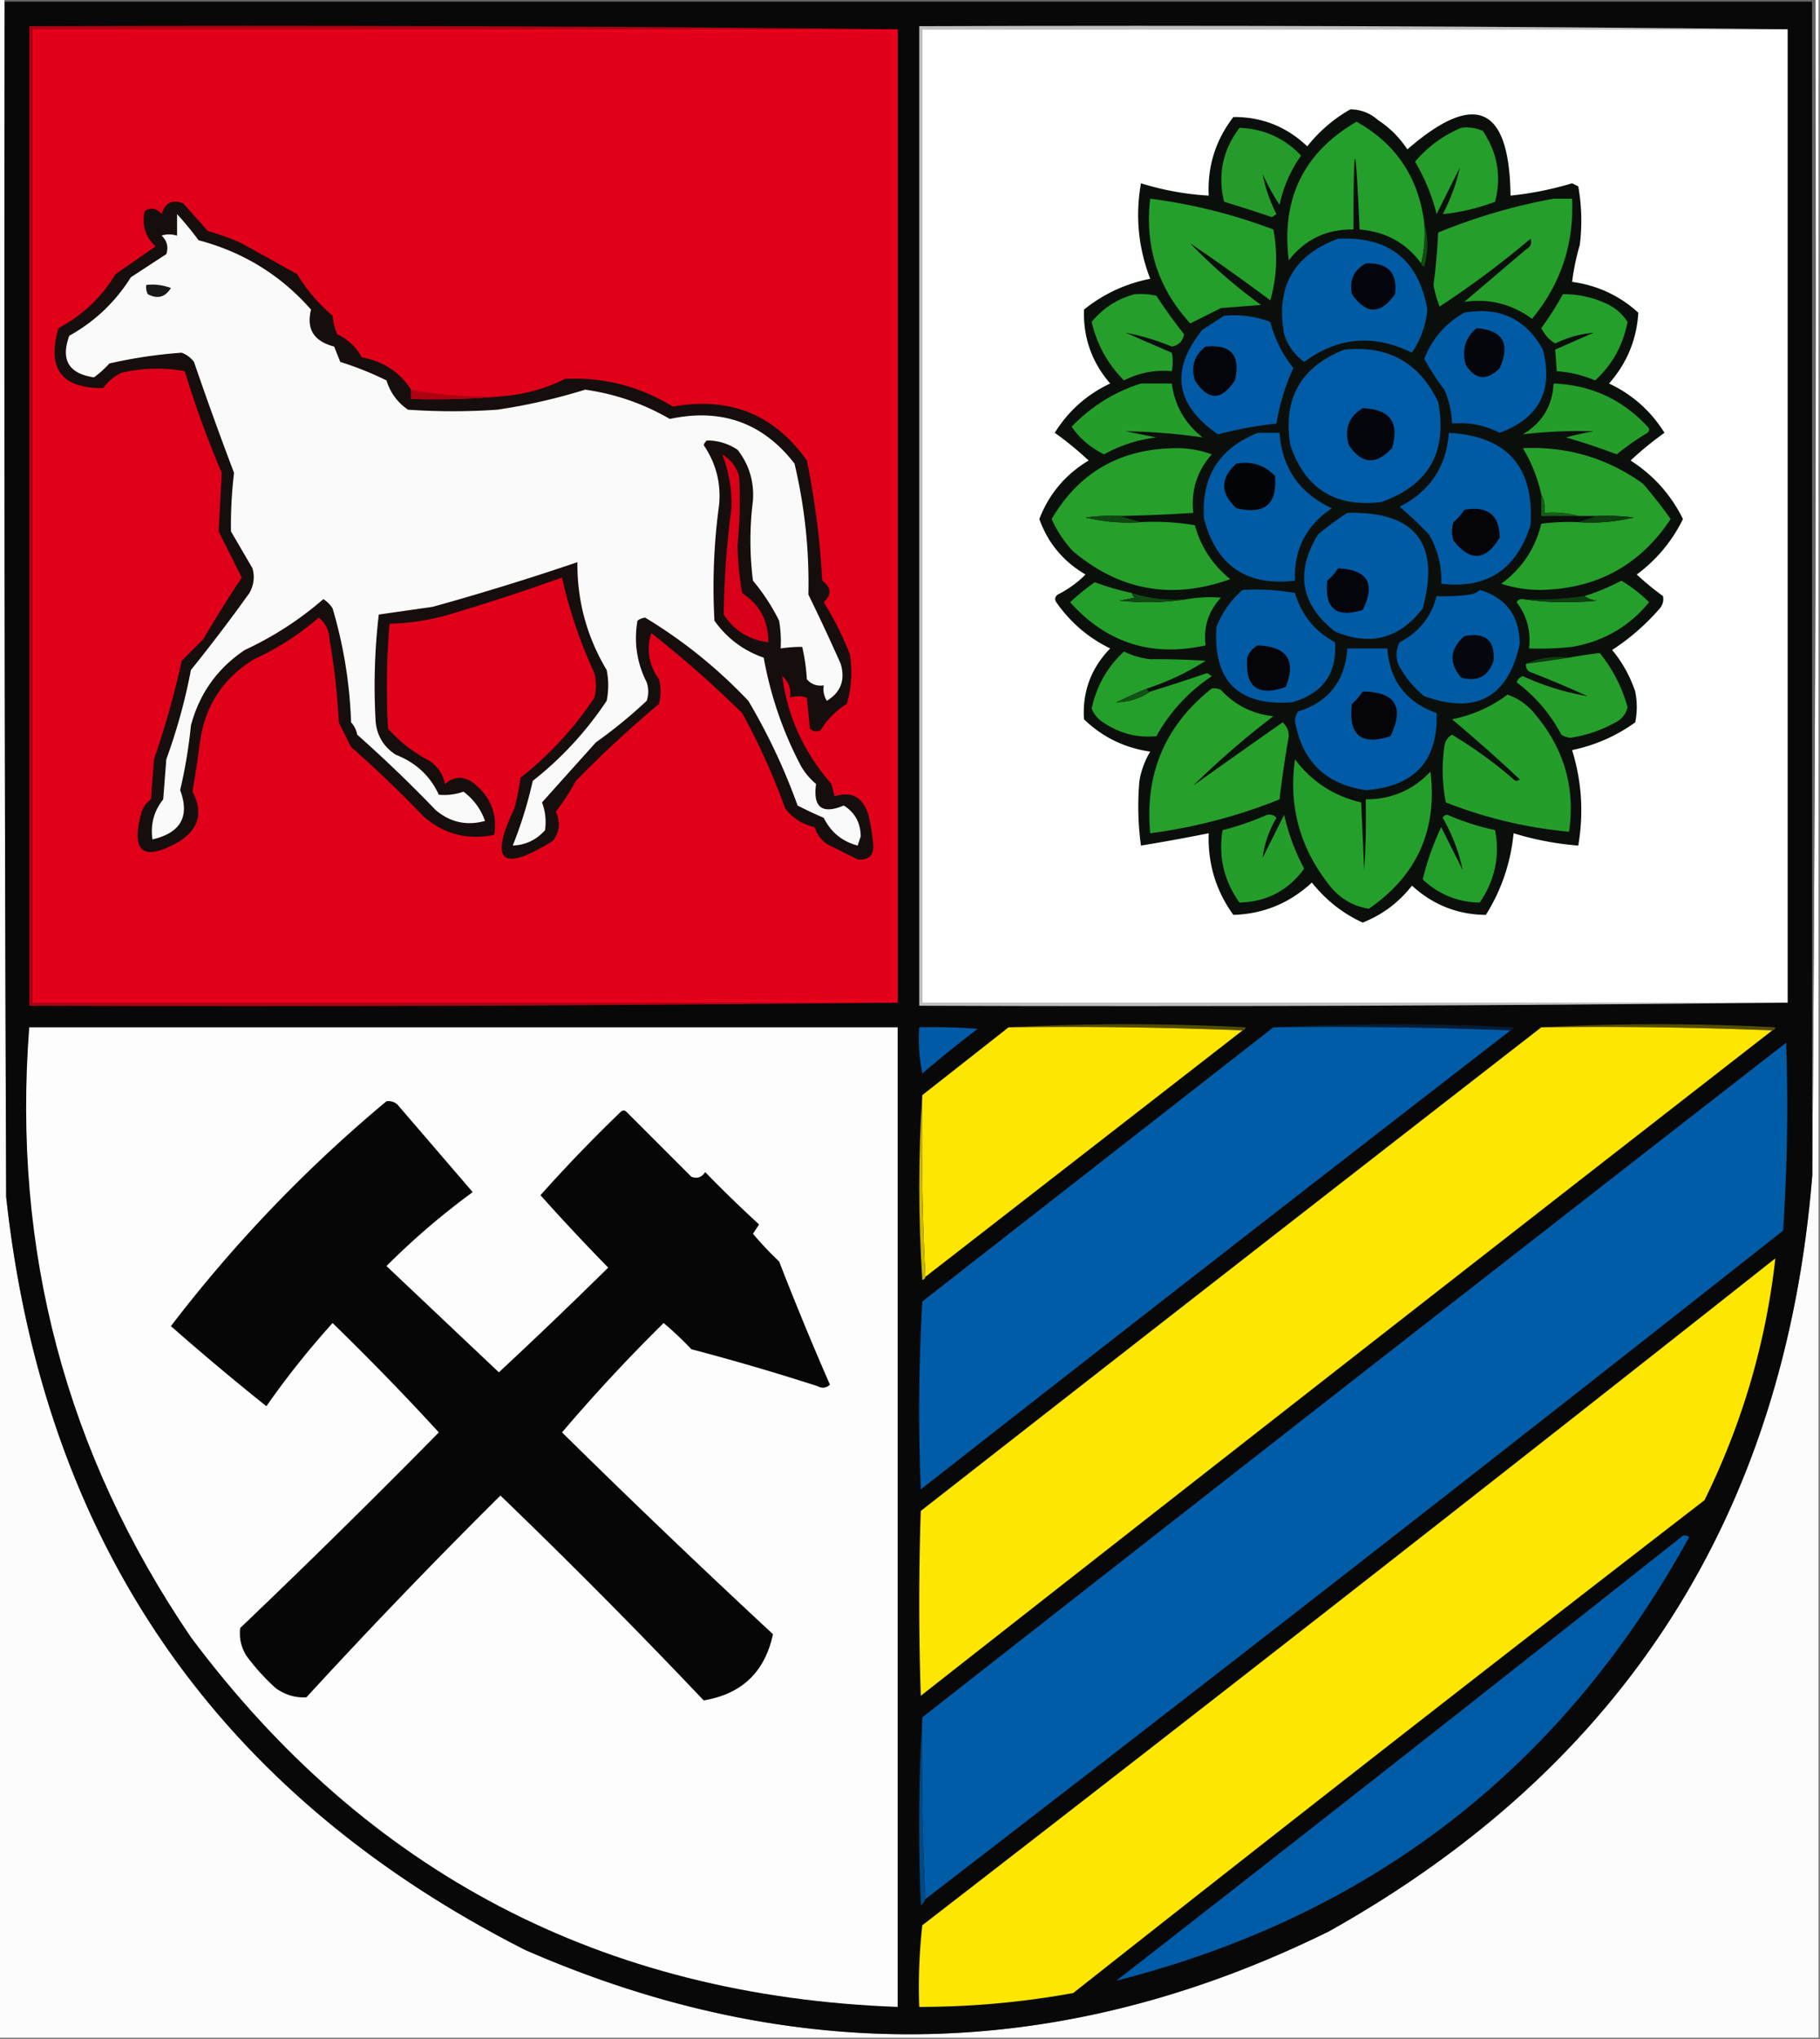 <svg xmlns="http://www.w3.org/2000/svg" width="591" height="662" style="shape-rendering:geometricPrecision;text-rendering:geometricPrecision;image-rendering:optimizeQuality;fill-rule:evenodd;clip-rule:evenodd"><rect width="100%" height="100%" fill="#808080" stroke="none"/><path style="opacity:1" fill="#fcfcfc" d="M-.5-.5h2v1c-.167 129.334 0 258.667.5 388C14.216 500.649 70.382 582.149 170.5 633c87.921 38.412 174.921 36.412 261-6 95.755-53.594 148.088-135.427 157-245.5 1-127.166 1.333-254.499 1-382h1v662H-.5V-.5z"/><path style="opacity:1" fill="#090808" d="M1.5.5h587v381c-8.912 110.073-61.245 191.906-157 245.5-86.079 42.412-173.079 44.412-261 6C70.382 582.149 14.215 500.649 2 388.5A75271.79 75271.79 0 0 1 1.5.5z"/><path style="opacity:1" fill="#656565" d="M1.5.5v-1h588c.333 127.501 0 254.834-1 382V.5H1.5z"/><path style="opacity:1" fill="silver" d="M580.5 9.5h-281v316h281c-93.832.999-187.832 1.333-282 1V8.5c94.168-.333 188.168 0 282 1z"/><path style="opacity:1" fill="#fefefe" d="M580.5 9.5v316h-281V9.5h281z"/><path style="opacity:1" fill="#ac0113" d="M291.5 9.5h-281v316h281c-93.832.999-187.832 1.333-282 1V8.5c94.168-.333 188.168 0 282 1z"/><path style="opacity:1" fill="#ec001b" d="M291.5 9.5v316h-281V9.5h281z"/><path style="opacity:1" fill="#e10019" d="M11.5 10.5h278v314h-278v-314z"/><path style="opacity:1" fill="#0a0f0b" d="M438.5 35.5c3.428.047 6.428 1.213 9 3.5 3.833 2.5 7 5.667 9.5 9.5 22.005-19.107 33.171-14.107 33.5 15a106.307 106.307 0 0 0 20-4l2 1a63.043 63.043 0 0 1 .5 19 77.274 77.274 0 0 0-2.5 12c8.217 1.126 15.384 4.459 21.5 10-.521 8.722-3.688 16.389-9.5 23 7.564 3.563 13.564 8.896 18 16a105.735 105.735 0 0 0-11 9c7.434 4.767 13.101 11.1 17 19-3.553 7.218-8.553 13.218-15 18a87.52 87.52 0 0 0 8.5 7c.315 1.408-.018 2.741-1 4-4.638 5.318-9.804 9.818-15.5 13.5 3.318 4 5.818 8.5 7.5 13.5a25.238 25.238 0 0 1 0 10c-6.196 4.454-13.03 7.454-20.5 9 3.138 10.141 3.804 20.474 2 31a97.379 97.379 0 0 1-21-4c-.931 9.568-3.931 18.401-9 26.5-9.153-.07-17.153-3.237-24-9.5-4.263 5.461-9.596 9.461-16 12-6.479-2.966-11.979-7.3-16.5-13-7.229 6.701-15.729 10.201-25.5 10.5-5.674-7.848-8.341-16.681-8-26.5a634.935 634.935 0 0 1-22 4 93.349 93.349 0 0 1-.5-21 27.184 27.184 0 0 1 3.5-9.5c-8.343-1.218-15.51-4.718-21.5-10.5-.562-8.884 2.272-16.551 8.5-23-7.124-3.481-12.958-8.481-17.5-15-.617-.949-.451-1.782.5-2.5a34.24 34.24 0 0 0 9-6.5c-7.203-4.2-12.203-10.2-15-18 3.135-8.139 8.468-14.472 16-19a105.735 105.735 0 0 0-11-9c4.436-7.104 10.436-12.437 18-16-5.958-6.911-8.791-14.911-8.5-24 6.342-5.088 13.509-8.42 21.5-10-3.871-10.062-4.871-20.395-3-31a91.413 91.413 0 0 0 22 4c-.443-9.504 2.224-18.004 8-25.5 9.21-.093 17.21 3.074 24 9.5 3.953-4.955 8.62-8.955 14-12z"/><path style="opacity:1" fill="#259f2b" d="M462.5 72.5c.318 4.532-.015 8.866-1 13-4.893-6.651-11.56-10.318-20-11-1.33-30.631-1.996-30.631-2 0-8.691-.154-15.691 3.18-21 10-2.504-19.99 4.83-34.99 22-45 12.868 7.22 20.202 18.22 22 33z"/><path style="opacity:1" fill="#249b2a" d="M402.5 41.5c7.881.294 14.548 3.294 20 9a43.027 43.027 0 0 0-7 16 72.49 72.49 0 0 1-5.5-10c.869 4.436 2.369 8.77 4.5 13l-1.5 1a418.802 418.802 0 0 0-15.5-5c-2.123-8.834-.457-16.834 5-24z"/><path style="opacity:1" fill="#259e2b" d="M474.5 41.5a13.118 13.118 0 0 1 7 1c4.774 7.068 6.108 14.734 4 23-5.725 2.137-11.391 3.47-17 4 2.559-4.854 4.392-9.854 5.5-15l-7.5 15a63.034 63.034 0 0 0-7-17c4.177-4.909 9.177-8.575 15-11z"/><path style="opacity:1" fill="#160e0d" d="M133.5 126.5v3c10.514.328 20.847-.006 31-1 6.696-.687 13.029-2.52 19-5.5 12.557-.61 24.224 2.39 35 9 18.435-3.312 32.935 2.521 43.5 17.5a263.684 263.684 0 0 1 5 39c2.965 2.174 3.131 4.508.5 7a101.146 101.146 0 0 1 8.5 17c.839 5.421.506 10.754-1 16-3.5 2.167-6.333 5-8.5 8.5-1.284.684-2.451.517-3.5-.5l-1-10c-1.707-.638-3.54-.638-5.5 0 .47-2.846-.363-5.179-2.5-7 1.754 13.184 7.088 24.85 16 35l1 4c5.547-1.723 9.214.277 11 6a70.64 70.64 0 0 1 1.5 9c.477 4.018-1.19 5.851-5 5.5l-10-5c-1.914-1.413-3.247-3.247-4-5.5-3.888-.86-7.055-2.86-9.5-6a215.521 215.521 0 0 0-14-31 361.785 361.785 0 0 0-29.5-26c-1.677 5.403-.843 10.403 2.5 15a16.242 16.242 0 0 1 0 8 376.728 376.728 0 0 0-27 25 78.697 78.697 0 0 1-6.5 10c1.578 3.437 1.245 6.604-1 9.5-16.563 10.302-20.73 6.802-12.5-10.5a79.066 79.066 0 0 0 2-10c9.359-7.361 17.359-16.028 24-26a16.242 16.242 0 0 0 0-8 154.41 154.41 0 0 1-10.5-31 715.92 715.92 0 0 1-35 11.5 77.324 77.324 0 0 1-21 3.5 242.812 242.812 0 0 0-.5 34c3.789 4.323 8.289 7.823 13.5 10.5 2.683 1.845 4.35 4.345 5 7.5 2.835-2.463 5.835-2.63 9-.5 5.738 4.451 8.072 10.118 7 17-8.696 1.812-16.363-.188-23-6a373.002 373.002 0 0 0-23.5-22.5l-4-8a217.372 217.372 0 0 0-3-27c-.133-2.914-1.3-5.247-3.5-7a87.552 87.552 0 0 1-21 13.5c-9.975 6.121-15.808 14.954-17.5 26.5a492.277 492.277 0 0 1-2.5 16.5c3.497 6.512 2.163 11.846-4 16-12.024 6.97-16.19 3.804-12.5-9.5a8.908 8.908 0 0 1 3-4l1-13a280.188 280.188 0 0 0 9-32l7-7a421.76 421.76 0 0 1 12.5-20 524078.3 524078.3 0 0 0-7.5-15l1-19a324.89 324.89 0 0 1-12-33c-6.804-1.243-13.637-1.077-20.5.5-2.408 1.115-4.408 2.782-6 5-13.552.104-18.386-6.396-14.5-19.5 7.808-4.142 13.974-9.975 18.5-17.5l13-9c-3.344-3.184-4.511-7.018-3.5-11.5 2.044-1.272 3.878-.939 5.5 1 1.026-3.649 3.36-4.815 7-3.5l8 9a75.905 75.905 0 0 1 11 4c6.032 3.348 12.032 6.68 18 10 3.056 5.065 6.89 9.565 11.5 13.5a20.2 20.2 0 0 0 1.5 6c3.473 1.64 6.14 4.14 8 7.5 6.95 1.291 12.283 4.791 16 10.5z"/><path style="opacity:1" fill="#259f2b" d="M373.5 64.5a175.837 175.837 0 0 1 40 10c1.475 7.77 1.142 15.437-1 23a703.847 703.847 0 0 0-26-18.5 171.914 171.914 0 0 0 23 20l-13 1-10 5c-10.477-11.47-14.81-24.97-13-40.5z"/><path style="opacity:1" fill="#259e2b" d="M504.5 64.5h6c.645 14.73-3.688 27.73-13 39-6.672-4.842-14.005-6.675-22-5.5l20-17c1.507-.837 2.007-2.004 1.5-3.5a299.219 299.219 0 0 1-29.5 22 33.732 33.732 0 0 1-2-7 198.485 198.485 0 0 0 1.5-17c12.21-5.007 24.71-8.673 37.5-11z"/><path style="opacity:1" fill="#fafafb" d="M57.5 69.5a111.662 111.662 0 0 1 7 8.5c14.495 3.826 26.661 11.326 36.5 22.5-1.581 6.299.919 10.299 7.5 12l2 5a103.218 103.218 0 0 1 15 6c1.247 4.004 3.58 7.17 7 9.5 9.667.667 19.333.667 29 0a188.938 188.938 0 0 0 28.5-6.5c9.754 1.363 18.921 4.53 27.5 9.5 16.77-3.578 30.27 1.255 40.5 14.5 3.323 14.069 4.823 28.235 4.5 42.5a687.254 687.254 0 0 1 10.5 22.5c1.53 5.239.03 9.239-4.5 12-.952-1.545-1.285-3.212-1-5-2.222.322-4.056-.345-5.5-2a62.065 62.065 0 0 0-1.5-10.5 45.296 45.296 0 0 0-7 .5 40.914 40.914 0 0 0-.5-9 65.903 65.903 0 0 0-8.5-13 103.867 103.867 0 0 1 0-26c.415-6.182-1.251-11.682-5-16.5-3.102-2.036-6.435-3.036-10-3a3.647 3.647 0 0 0-1 1.5c4.022 5.898 5.688 12.398 5 19.5a196.714 196.714 0 0 0-1.5 37.5c4.039 5.69 9.372 9.69 16 12a120.977 120.977 0 0 0 12 35 21.53 21.53 0 0 0 5 6c-1.063 7.606 1.937 9.939 9 7 3.599 2.246 5.432 5.579 5.5 10l-1 3c-5.047-1.351-8.713-4.351-11-9a134.123 134.123 0 0 1-8.5-4 197.761 197.761 0 0 0-16-34c-10.02-10.571-21.186-19.571-33.5-27a4.933 4.933 0 0 0-2.5 1c-1.194 7.021-.194 13.687 3 20 .667 2 .667 4 0 6a159.041 159.041 0 0 1-16.5 13.5c-5.89 6.551-11.724 13.051-17.5 19.5 1.082 2.793 1.415 5.793 1 9-2.805 3.153-6.305 4.819-10.5 5 2.729-6.8 4.895-13.8 6.5-21 9.359-7.361 17.359-16.028 24-26a25.238 25.238 0 0 0 0-10c-6.445-10.781-9.612-22.448-9.5-35a867.485 867.485 0 0 1-47 14.5c-5.882.835-11.716 1.669-17.5 2.5a199.378 199.378 0 0 0-1 35c.508 4.512 2.675 8.012 6.5 10.5 6.531 2.553 11.197 6.887 14 13 2.808.238 5.474-.096 8-1 3.298 2.464 5.632 5.63 7 9.5-5.921 1.64-11.254.473-16-3.5a444.117 444.117 0 0 0-25.5-24.5c-.29-1.544-.956-2.877-2-4a146.686 146.686 0 0 0-6-37 9.568 9.568 0 0 0-3-3c-7.682 6.666-16.182 12.166-25.5 16.5-8.898 5.958-14.732 14.125-17.5 24.5a161.823 161.823 0 0 1-3.5 21c3.187 8.537.187 13.87-9 16-.688-4.877.48-9.21 3.5-13l1-13a186.773 186.773 0 0 0 8-29 544.55 544.55 0 0 0 19-25c1.422-2.53 1.755-5.197 1-8l-7-12a143.17 143.17 0 0 1 1-19 1163.416 1163.416 0 0 1-13-36c-1.062-1.399-2.395-2.399-4-3a153.374 153.374 0 0 0-23.5 3.5 31.296 31.296 0 0 1-5 4.5c-8.186-1.203-10.853-5.703-8-13.5 8.31-4.644 14.976-10.977 20-19L54 82.5c.756-2.309.256-4.309-1.5-6 1.503-.552 3.17-.552 5 0v-7z"/><path style="opacity:1" fill="#114c13" d="M462.5 72.5c1.312 4.515 1.312 9.182 0 14-.607-.124-.94-.457-1-1 .985-4.134 1.318-8.468 1-13z"/><path style="opacity:1" fill="#005ba5" d="M434.5 77.5c16.499-.826 26.165 6.84 29 23-.482 5.113-2.148 9.78-5 14-12.352-6.11-24.019-5.11-35 3-3.145-2.29-5.312-5.29-6.5-9-2.795-15.339 3.038-25.672 17.5-31z"/><path style="opacity:1" fill="#04050c" d="M443.5 85.5c7.206-.298 10.373 3.035 9.5 10-4.667 6.667-9.333 6.667-14 0-.923-4.484.577-7.817 4.5-10z"/><path style="opacity:1" fill="#191919" d="M47.5 92.5c2.747-.313 5.413.02 8 1-1.857 3.006-4.357 3.672-7.5 2a4.932 4.932 0 0 1-.5-3z"/><path style="opacity:1" fill="#259e2b" d="M368.5 95.5c2.357-.163 4.69.003 7 .5a165.572 165.572 0 0 0 9 12.5c-.46 2.286-1.793 3.619-4 4-4.938-2.038-9.938-3.538-15-4.5l15 6.5c.42 1.826.42 3.826 0 6-5.513-.485-10.68.515-15.5 3-5.269-5.259-8.769-11.592-10.5-19 3.706-4.518 8.373-7.518 14-9z"/><path style="opacity:1" fill="#259f2b" d="M507.5 95.5c5.261-.04 10.261 1.126 15 3.5 2.502 1.337 4.502 3.171 6 5.5-1.438 7.549-4.938 13.882-10.5 19a38.55 38.55 0 0 0-12.5-3 179.42 179.42 0 0 0-.5-7c4.15-1.829 8.316-3.663 12.5-5.5-4.301.384-8.468 1.55-12.5 3.5-1.944-1.188-3.444-2.854-4.5-5a96.028 96.028 0 0 0 7-11z"/><path style="opacity:1" fill="#005aa4" d="M475.5 101.5c11.477-2.009 19.977 1.991 25.5 12 3.474 13.254-1.192 22.254-14 27-4.868-2.486-10.034-3.486-15.5-3a28.778 28.778 0 0 0-2.5-11 81.136 81.136 0 0 1-6.5-10c2.575-6.572 6.908-11.572 13-15z"/><path style="opacity:1" fill="#005aa5" d="M397.5 102.5c5.199-.486 10.199.181 15 2 1.443 5.553 3.943 10.553 7.5 15-2.616 5.616-4.449 11.616-5.5 18a131.544 131.544 0 0 0-19 3.5c-13.933-9.634-15.6-20.967-5-34a785.54 785.54 0 0 0 7-4.5z"/><path style="opacity:1" fill="#04060c" d="M479.5 106.5c8.535.722 11.035 5.056 7.5 13-4.155 4.204-7.822 3.871-11-1-1.407-4.857-.24-8.857 3.5-12z"/><path style="opacity:1" fill="#04050a" d="M391.5 112.5c8.275-.794 11.442 2.873 9.5 11-4.333 6.667-8.667 6.667-13 0-1.338-4.54-.171-8.207 3.5-11z"/><path style="opacity:1" fill="#005ba6" d="M436.5 113.5c14.243-1.466 24.409 4.201 30.5 17 3.116 16.198-3.05 27.031-18.5 32.5-14.907 1.802-24.74-4.365-29.5-18.5-2.456-15.093 3.377-25.427 17.5-31z"/><path style="opacity:1" fill="#259d2b" d="M370.5 124.5h10c.951 7.136 4.285 12.969 10 17.5a192.805 192.805 0 0 0-25-2l10 2c-6.056.741-11.723 2.574-17 5.5-4.484-2.256-7.984-5.256-10.5-9 6.371-6.596 13.871-11.263 22.5-14zM504.5 124.5c12.108.471 22.274 5.138 30.5 14 .667.667.667 1.333 0 2a80.97 80.97 0 0 0-10 7 208.09 208.09 0 0 0-16.5-5.5 108.394 108.394 0 0 1 9-2 157.069 157.069 0 0 0-23 1c6.275-3.717 9.608-9.217 10-16.5z"/><path style="opacity:1" fill="#ae0114" d="M133.5 126.5c10.075 1.938 20.409 2.605 31 2-10.153.994-20.486 1.328-31 1v-3z"/><path style="opacity:1" fill="#05060c" d="M442.5 132.5c8.865.347 12.032 4.681 9.5 13-5.163 5.562-9.829 5.229-14-1-1.526-5.261-.026-9.261 4.5-12z"/><path style="opacity:1" fill="#005aa4" d="M408.5 140.5h7c.824 11.467 6.49 19.634 17 24.5-8.393 5.62-12.393 13.453-12 23.5-15.624 1.876-25.457-4.79-29.5-20-1.011-13.65 4.822-22.984 17.5-28zM470.5 140.5c18.921 1.088 27.755 11.088 26.5 30-4.566 14.433-14.232 20.767-29 19 .229-5.755-1.105-11.088-4-16a119.606 119.606 0 0 0-9.5-9c9.835-5.005 15.168-13.005 16-24z"/><path style="opacity:1" fill="#269f2b" d="M363.5 167.5a60.931 60.931 0 0 0-11 .5c5.879 1.41 11.879 1.91 18 1.5a79.547 79.547 0 0 1 17.5 1c1.944 7.05 5.778 12.883 11.5 17.5-18.783 6.776-35.783 3.776-51-9a36.544 36.544 0 0 1-7-10.5c8.829-15.099 22.162-22.765 40-23 4.139-.087 8.139.58 12 2-4.804 5.414-6.804 11.747-6 19-7.99.523-15.99.856-24 1zM512.5 169.5c6.121.41 12.121-.09 18-1.5a72.367 72.367 0 0 0-12-.5h-6c-3.462-.982-7.129-1.315-11-1 .295-2.235-.039-4.235-1-6-1.206-5.399-3.206-10.399-6-15 14.363-.661 27.363 3.173 39 11.5a148.89 148.89 0 0 1 9 11.5c-9.903 14.955-23.903 22.622-42 23-4.45.04-8.784-.627-13-2 6.717-4.941 11.051-11.441 13-19.5a72.367 72.367 0 0 1 12-.5z"/><path style="opacity:1" fill="#030407" d="M401.5 150.5c4.947-.872 9.113.461 12.5 4 .829 9.161-3.338 12.661-12.5 10.5-5.298-4.908-5.298-9.742 0-14.5z"/><path style="opacity:1" fill="#040409" d="M475.5 165.5c7.57-1.336 11.403 1.664 11.5 9-4.579 7.6-9.579 7.933-15 1-.667-2-.667-4 0-6a19.552 19.552 0 0 0 3.5-4z"/><path style="opacity:1" fill="#156018" d="M500.5 160.5c.961 1.765 1.295 3.765 1 6 3.871-.315 7.538.018 11 1h-12v-7z"/><path style="opacity:1" fill="#0f4812" d="m363.5 167.5 7 2c-6.121.41-12.121-.09-18-1.5a60.931 60.931 0 0 1 11-.5z"/><path style="opacity:1" fill="#005ba5" d="M437.5 166.5c22.046-.559 30.213 9.774 24.5 31-7.543 9.847-17.043 12.347-28.5 7.5-11.143-8.745-12.977-19.245-5.5-31.5a89.597 89.597 0 0 1 9.5-7z"/><path style="opacity:1" fill="#0d3f10" d="M518.5 167.5a72.367 72.367 0 0 1 12 .5c-5.879 1.41-11.879 1.91-18 1.5l6-2z"/><path style="opacity:1" fill="#d70018" d="M234.5 147.5c2.731 1.571 4.565 3.905 5.5 7 .429 7.504.262 15.004-.5 22.5.11 5.205.61 10.372 1.5 15.5 5.721 3.773 8.554 9.107 8.5 16-6.244-.747-11.077-3.747-14.5-9 .136-11.534.97-23.034 2.5-34.5.217-6.079-.783-11.912-3-17.5z"/><path style="opacity:1" fill="#04050b" d="M434.5 184.5c9.61.436 12.276 4.936 8 13.5-8.605 2.734-12.438-.433-11.5-9.5a19.552 19.552 0 0 0 3.5-4z"/><path style="opacity:1" fill="#259f2b" d="M494.5 194.5c7.823 1.156 15.823 1.323 24 .5-1.558-.21-2.891-.71-4-1.5 4.05-1.248 8.05-2.914 12-5a46.493 46.493 0 0 1 9 7c-6.46 7.902-14.793 12.735-25 14.5a98.432 98.432 0 0 1-14 .5c.683-5.534-.651-10.534-4-15 .457-.798 1.124-1.131 2-1zM367.5 192.5c.111.617.444 1.117 1 1.5l-5 1c7.512.822 14.845.655 22-.5a45.558 45.558 0 0 1 11-.5c-4.099 4.368-5.766 9.535-5 15.5-17.509 3.896-32.175-.771-44-14a76.852 76.852 0 0 1 8-6.5c3.794 1.426 7.794 2.593 12 3.5z"/><path style="opacity:1" fill="#005aa4" d="M403.5 191.5a73.133 73.133 0 0 1 17 1c2.124 7.124 6.457 12.458 13 16 .724 10.142-3.943 16.642-14 19.5-17.449 1.218-25.616-6.949-24.5-24.5 1.858-4.691 4.691-8.691 8.5-12z"/><path style="opacity:1" fill="#005ba5" d="M480.5 191.5c8.541 2.539 12.874 8.372 13 17.5-3.796 17.4-14.129 23.067-31 17-3.619-2.944-6.453-6.444-8.5-10.5-.814-2.402-.647-4.735.5-7 6.275-3.265 10.275-8.265 12-15a60.931 60.931 0 0 0 11-.5c1.237-.232 2.237-.732 3-1.5z"/><path style="opacity:1" fill="#114a14" d="M367.5 192.5c5.752 1.855 11.752 2.522 18 2-7.155 1.155-14.488 1.322-22 .5l5-1c-.556-.383-.889-.883-1-1.5z"/><path style="opacity:1" fill="#0e4111" d="M514.5 193.5c1.109.79 2.442 1.29 4 1.5-8.177.823-16.177.656-24-.5 6.755.293 13.422-.04 20-1z"/><path style="opacity:1" fill="#05070e" d="M475.5 206.5c6.827-1.326 9.994 1.34 9.5 8-1.732 5.117-5.232 6.95-10.5 5.5-4.081-4.782-3.748-9.282 1-13.5z"/><path style="opacity:1" fill="#040409" d="M408.5 209.5c9.46.449 12.46 4.949 9 13.5-9.08 3.215-13.247.048-12.5-9.5.69-1.85 1.856-3.184 3.5-4z"/><path style="opacity:1" fill="#005aa5" d="M437.5 210.5h13c.742 10.418 6.075 17.418 16 21 .493 15.518-7.174 23.851-23 25-13.042-1.874-20.709-9.374-23-22.5a6.293 6.293 0 0 1 1-3c9.986-3.158 15.319-9.991 16-20.5z"/><path style="opacity:1" fill="#259f2b" d="M372.5 223.5a200.512 200.512 0 0 0-10 4.5c4.041-.07 7.708-1.236 11-3.5a595.076 595.076 0 0 0 18.5-6l1.5 1c-7.571 5.07-13.571 11.57-18 19.5-6.569.591-12.569-1.076-18-5-1.399-1.062-2.399-2.395-3-4 1.575-7.324 5.075-13.49 10.5-18.5a25.05 25.05 0 0 0 8.5 2.5 257.96 257.96 0 0 1 18 .5c-5.896 3.78-12.229 6.78-19 9z"/><path style="opacity:1" fill="#0f3d11" d="M509.5 213.5a524.92 524.92 0 0 1-14 2c4.215-1.936 8.881-2.603 14-2z"/><path style="opacity:1" fill="#259e2b" d="M495.5 215.5a524.92 524.92 0 0 0 14-2 133.544 133.544 0 0 1 10-1.5c4.182 5.196 7.182 11.029 9 17.5-.376 1.883-1.376 3.383-3 4.5a43.008 43.008 0 0 1-15.5 5.5 6.293 6.293 0 0 1-3-1c-3.551-6.721-8.384-12.387-14.5-17 .333-1 1-1.667 2-2 6.799 3.102 13.799 5.268 21 6.5a335.233 335.233 0 0 0-19-8c-.752-.671-1.086-1.504-1-2.5z"/><path style="opacity:1" fill="#040409" d="M442.5 224.5c10.617.116 13.617 4.949 9 14.5-9.549 3.126-13.715-.374-12.5-10.5a19.552 19.552 0 0 0 3.5-4z"/><path style="opacity:1" fill="#269f2b" d="M393.5 223.5a4.934 4.934 0 0 1 3 .5c4.586 4.959 10.252 7.793 17 8.5a276.49 276.49 0 0 0-26 22.5 3519.517 3519.517 0 0 1 29-20.5c1.34 1.188 2.007 2.688 2 4.5a368.923 368.923 0 0 0-3 20.5 171.97 171.97 0 0 1-42 11c-1.803-19.382 4.863-35.048 20-47z"/><path style="opacity:1" fill="#115314" d="M372.5 223.5c0 .667.333 1 1 1-3.292 2.264-6.959 3.43-11 3.5a200.512 200.512 0 0 1 10-4.5z"/><path style="opacity:1" fill="#259d2b" d="M489.5 225.5c3.832 1.318 6.999 3.652 9.5 7 9.04 10.996 12.54 23.496 10.5 37.5-13.738-1.267-27.071-4.434-40-9.5a54.557 54.557 0 0 1-.5-18c.196-1.786 1.029-3.119 2.5-4a142.277 142.277 0 0 1 20 14.5c.667.667 1.333.667 2 0a512.372 512.372 0 0 0-22-19.5c6.697-1.334 12.697-4.001 18-8z"/><path style="opacity:1" fill="#259f2b" d="M420.5 246.5c5.427 7.247 12.594 11.914 21.5 14l1 22c.5-7.659.666-15.326.5-23 8.328 0 15.328-3 21-9 2.304 18.938-4.362 33.771-20 44.5-5.539-.869-10.039-3.703-13.5-8.5-9.078-11.837-12.578-25.17-10.5-40z"/><path style="opacity:1" fill="#259d2a" d="M411.5 264.5c1.175-.219 2.175.114 3 1-2.427 4.119-3.927 8.452-4.5 13l7-14a69.161 69.161 0 0 0 6.5 17.5c-5.19 7.095-12.19 10.762-21 11-5.051-7.038-6.884-14.871-5.5-23.5a93.536 93.536 0 0 0 14.5-5z"/><path style="opacity:1" fill="#259f2b" d="M468.5 265.5c.235-.597.735-.93 1.5-1a84.02 84.02 0 0 0 15.5 5c1.577 8.526-.09 16.359-5 23.5-7.051-.102-13.218-2.602-18.5-7.5 1.356-5.727 3.356-11.393 6-17l7 14a58.547 58.547 0 0 0-6.5-17z"/><path style="opacity:1" fill="#544c03" d="M327.5 333.5c25.503-1.329 51.17-1.329 77 0-.124.607-.457.94-1 1a1444.401 1444.401 0 0 0-76-1z"/><path style="opacity:1" fill="#021d36" d="M413.5 333.5a763.47 763.47 0 0 1 78 0c-.124.607-.457.94-1 1a1482.71 1482.71 0 0 0-77-1z"/><path style="opacity:1" fill="#564e03" d="M500.5 333.5c25.17-1.329 50.503-1.329 76 0-.124.607-.457.94-1 1a1406.593 1406.593 0 0 0-75-1z"/><path style="opacity:1" fill="#fdfdfd" d="M9.5 333.5h282v318c-95.859-3.508-172.359-43.508-229.5-120-40.58-59.64-58.08-125.64-52.5-198z"/><path style="opacity:1" fill="#005aa5" d="M298.5 333.5c6.342-.166 12.675 0 19 .5a373.372 373.372 0 0 0-18 14.5 57.15 57.15 0 0 1-1-15z"/><path style="opacity:1" fill="#fde600" d="M327.5 333.5c25.505-.331 50.839.002 76 1l-103 80a871.155 871.155 0 0 1-1-59c9.372-7.344 18.706-14.678 28-22z"/><path style="opacity:1" fill="#005ca7" d="M413.5 333.5a1482.71 1482.71 0 0 1 77 1 39864.391 39864.391 0 0 0-191.5 149 620.871 620.871 0 0 1 .5-61c38.019-29.691 76.019-59.357 114-89z"/><path style="opacity:1" fill="#fde600" d="M500.5 333.5c25.172-.331 50.172.002 75 1a80481.709 80481.709 0 0 0-276.5 216c-.667-20-.667-40 0-60a78049.61 78049.61 0 0 1 201.5-157z"/><path style="opacity:1" fill="#005ca7" d="M300.5 616.5a871.155 871.155 0 0 1-1-59 95221.27 95221.27 0 0 1 280.5-219 601.71 601.71 0 0 1-1 61 28741.586 28741.586 0 0 1-278.5 217z"/><path style="opacity:1" fill="#060606" d="M125.5 357.5c1.322-.17 2.489.163 3.5 1l24.5 28.5a238.452 238.452 0 0 0-28 24c12.179 11.513 24.345 23.013 36.5 34.5a1708.013 1708.013 0 0 0 35.5-34 726.551 726.551 0 0 1-22-23.5 494.465 494.465 0 0 1 26-27c.667-.667 1.333-.667 2 0l21 21c1.867.711 3.367.211 4.5-1.5a420.289 420.289 0 0 0 17.5 17l-2 3a107.985 107.985 0 0 0 8.5 9 1044.402 1044.402 0 0 0 16.5 40c-1.223 1.114-2.556 1.281-4 .5a774.753 774.753 0 0 0-41-12 107.985 107.985 0 0 0-9-8.5 552.11 552.11 0 0 0-33 35.5 3194.815 3194.815 0 0 0 68.5 65.5c-2.608 12.274-10.108 19.441-22.5 21.5a2068.07 2068.07 0 0 0-66-66.5 1944.966 1944.966 0 0 0-63 65.5c-3.613.208-6.946-.792-10-3a70.56 70.56 0 0 1-9.5-10.5c-1.721-2.815-2.388-5.815-2-9a2902.019 2902.019 0 0 0 64.5-63.5 863.366 863.366 0 0 0-34.5-35.5 277.826 277.826 0 0 0-21.5 27 855.674 855.674 0 0 1-31-26 453.357 453.357 0 0 1 70-73z"/><path style="opacity:1" fill="#c9b601" d="M299.5 355.5c-.33 19.84.003 39.507 1 59-.06.543-.393.876-1 1-1.328-20.163-1.328-40.163 0-60z"/><path style="opacity:1" fill="#fde600" d="M576.5 408.5c-3.045 27.328-10.711 53.495-23 78.5a23627.89 23627.89 0 0 0-205 160 278.974 278.974 0 0 1-50 4.5 179.674 179.674 0 0 1 1-26.5 32672.154 32672.154 0 0 0 277-216.5z"/><path style="opacity:1" fill="#005ba6" d="M546.5 498.5a2.428 2.428 0 0 1 2 .5c-41.183 74.921-103.183 122.921-186 144a27735.513 27735.513 0 0 0 184-144.5z"/><path style="opacity:1" fill="#014985" d="M299.5 557.5c-.33 19.84.003 39.507 1 59-.283.789-.783 1.456-1.5 2a622.212 622.212 0 0 1 .5-61z"/></svg>